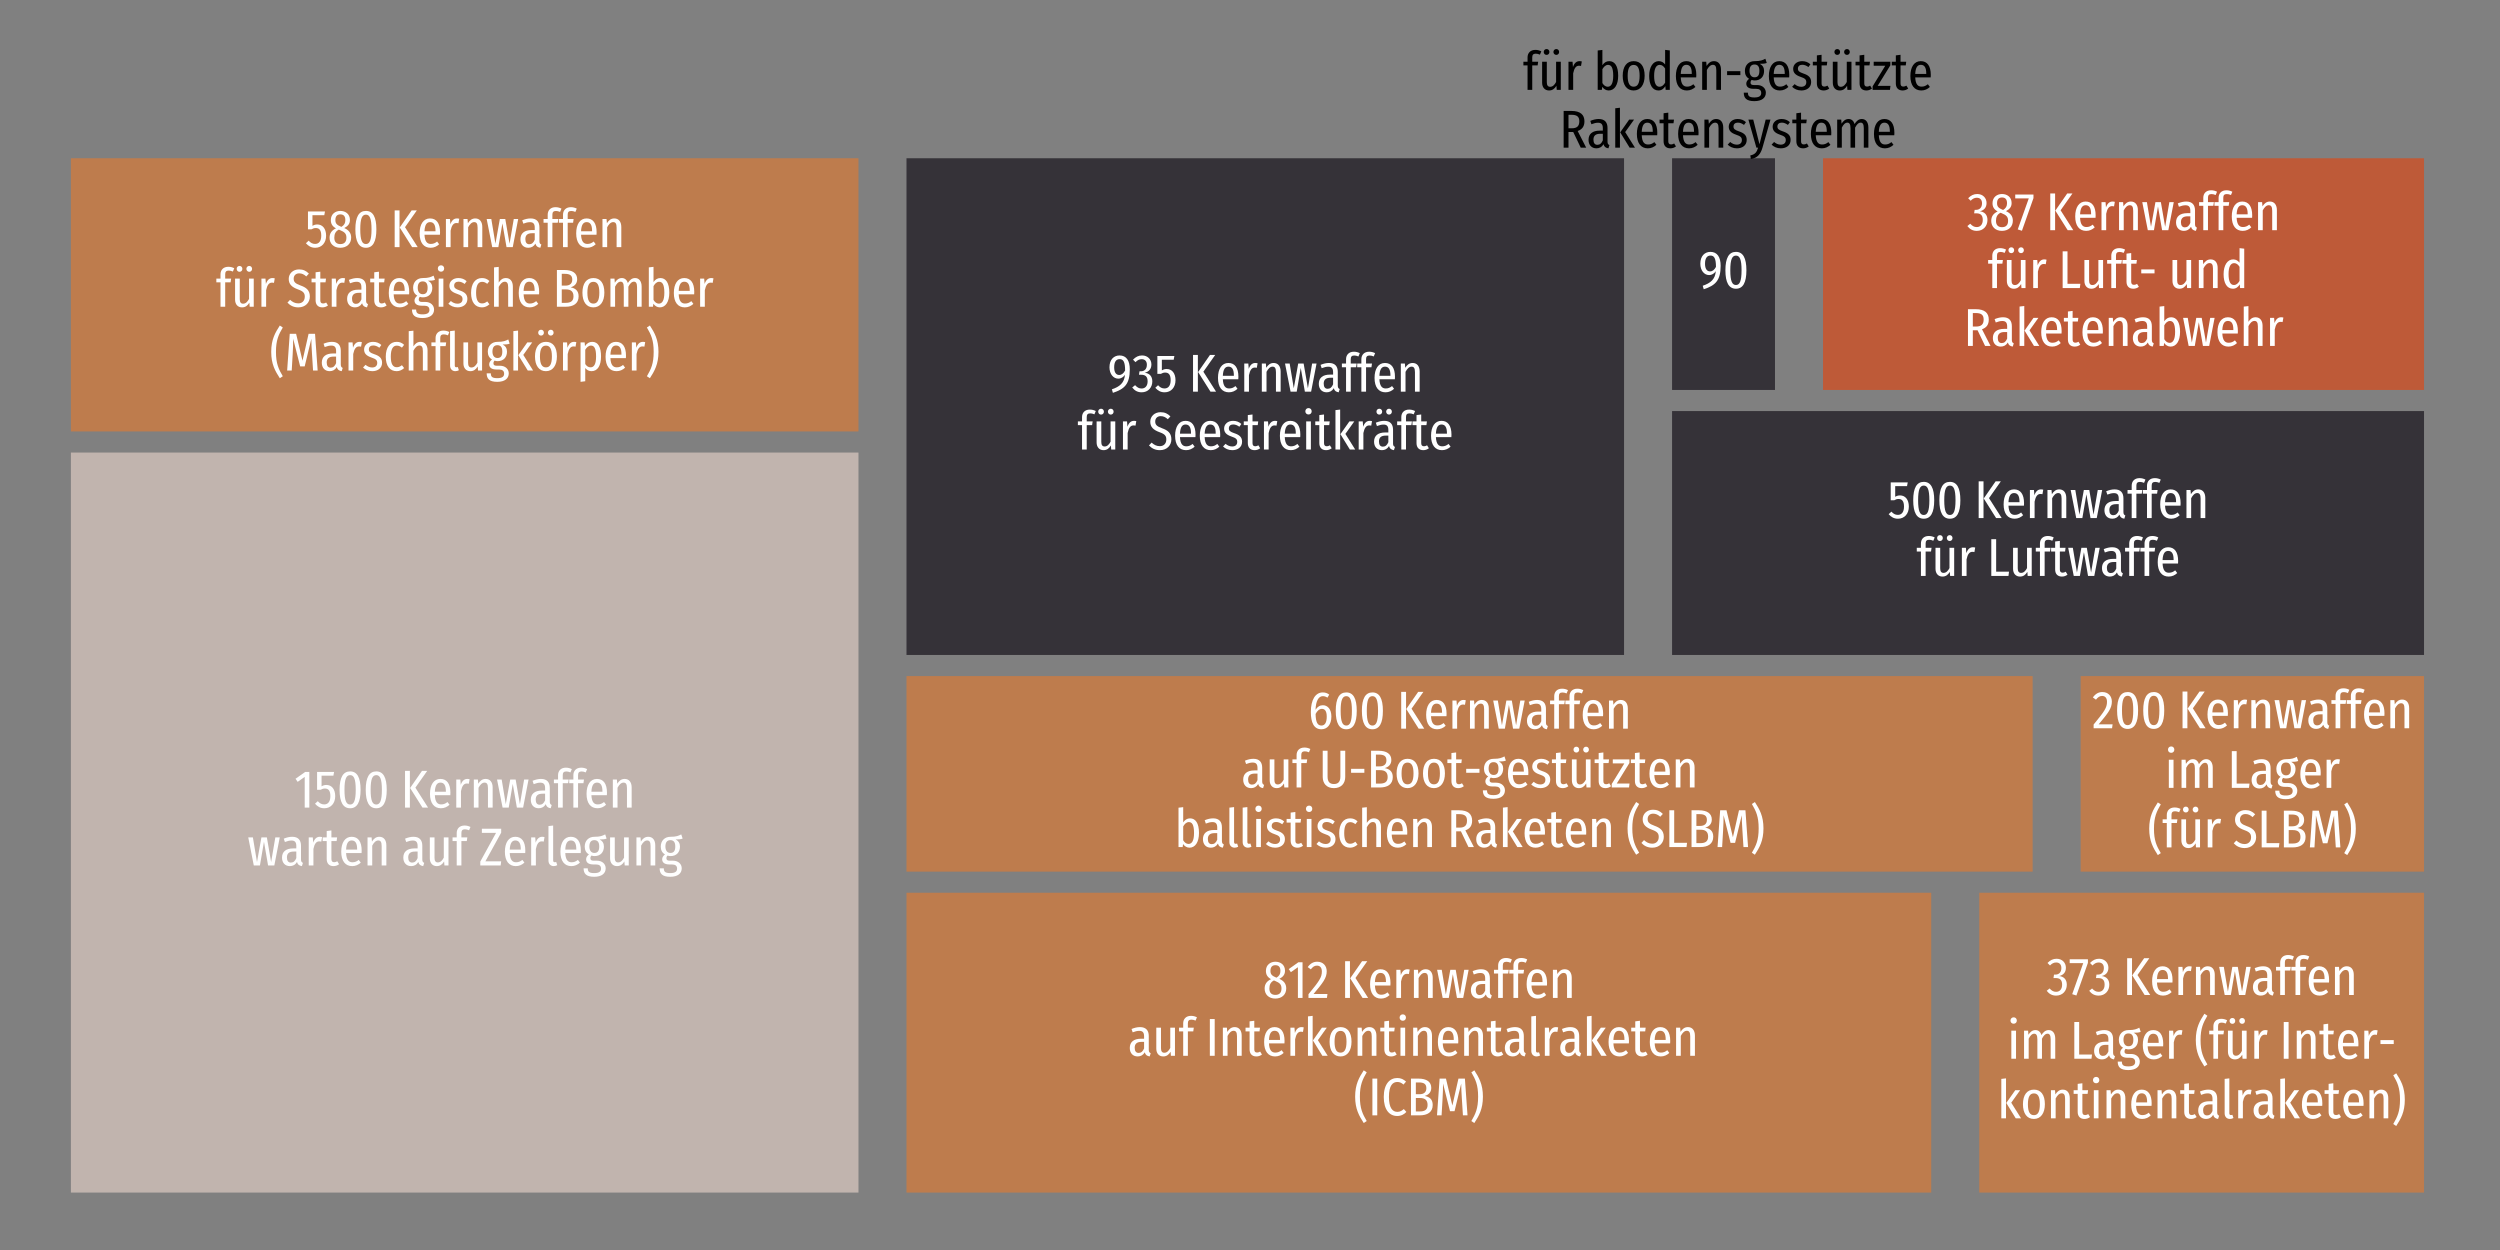 <?xml version="1.0" encoding="utf-8" standalone="no"?>
<!DOCTYPE svg PUBLIC "-//W3C//DTD SVG 1.1//EN"
  "http://www.w3.org/Graphics/SVG/1.1/DTD/svg11.dtd">
<svg height="288pt" version="1.1" viewBox="0 0 576 288" width="576pt" xmlns="http://www.w3.org/2000/svg" xmlns:xlink="http://www.w3.org/1999/xlink">
 <rect x="0" y="0" width="576" height="288" fill="#808080" stroke="none"/>
 <defs>
  <style type="text/css">*{stroke-linecap:butt;stroke-linejoin:round;}</style>
 </defs>
 <g id="figure_1">
  <g id="patch_1">
   <path d="M 0 288 
L 576 288 
L 576 0 
L 0 0 
z
" style="fill:none;"/>
  </g>
  <g id="axes_1">
   <g id="patch_2">
    <path clip-path="url(#p54de5e7a5a)" d="M 16.332 274.768 
L 197.791 274.768 
L 197.791 104.268 
L 16.332 104.268 
z
" style="fill:#c1b4ae;"/>
   </g>
   <g id="patch_3">
    <path clip-path="url(#p54de5e7a5a)" d="M 16.332 99.405 
L 197.791 99.405 
L 197.791 36.461 
L 16.332 36.461 
z
" style="fill:#be7c4d;"/>
   </g>
   <g id="patch_4">
    <path clip-path="url(#p54de5e7a5a)" d="M 208.856 274.768 
L 444.957 274.768 
L 444.957 205.688 
L 208.856 205.688 
z
" style="fill:#be7c4d;"/>
   </g>
   <g id="patch_5">
    <path clip-path="url(#p54de5e7a5a)" d="M 456.021 274.768 
L 558.495 274.768 
L 558.495 205.688 
L 456.021 205.688 
z
" style="fill:#be7c4d;"/>
   </g>
   <g id="patch_6">
    <path clip-path="url(#p54de5e7a5a)" d="M 208.856 200.825 
L 468.319 200.825 
L 468.319 155.769 
L 208.856 155.769 
z
" style="fill:#be7c4d;"/>
   </g>
   <g id="patch_7">
    <path clip-path="url(#p54de5e7a5a)" d="M 479.383 200.825 
L 558.495 200.825 
L 558.495 155.769 
L 479.383 155.769 
z
" style="fill:#be7c4d;"/>
   </g>
   <g id="patch_8">
    <path clip-path="url(#p54de5e7a5a)" d="M 208.856 150.905 
L 374.181 150.905 
L 374.181 36.461 
L 208.856 36.461 
z
" style="fill:#353238;"/>
   </g>
   <g id="patch_9">
    <path clip-path="url(#p54de5e7a5a)" d="M 385.246 150.905 
L 558.495 150.905 
L 558.495 94.71 
L 385.246 94.71 
z
" style="fill:#353238;"/>
   </g>
   <g id="patch_10">
    <path clip-path="url(#p54de5e7a5a)" d="M 385.246 89.847 
L 408.957 89.847 
L 408.957 36.461 
L 385.246 36.461 
z
" style="fill:#353238;"/>
   </g>
   <g id="patch_11">
    <path clip-path="url(#p54de5e7a5a)" d="M 420.022 89.847 
L 558.495 89.847 
L 558.495 36.461 
L 420.022 36.461 
z
" style="fill:#be5a38;"/>
   </g>
   <g id="text_1">
    <!-- 1500 Kernwaffen -->
    <g style="fill:#ffffff;" transform="translate(67.819 186.075)scale(0.12 -0.12)">
     <defs>
      <path d="M 1798 4282 
L 1299 4282 
L 141 3462 
L 397 3091 
L 1242 3686 
L 1242 0 
L 1798 0 
L 1798 4282 
z
" id="FiraSansCondensed-Regular-31" transform="scale(0.016)"/>
      <path d="M 2432 4282 
L 390 4282 
L 390 2138 
L 813 2138 
C 986 2240 1139 2291 1331 2291 
C 1709 2291 1984 2080 1984 1382 
C 1984 723 1702 384 1248 384 
C 928 384 704 518 474 774 
L 141 467 
C 448 128 768 -77 1261 -77 
C 2042 -77 2566 518 2566 1370 
C 2566 2227 2131 2720 1510 2720 
C 1293 2720 1120 2669 928 2554 
L 928 3834 
L 2349 3834 
L 2432 4282 
z
" id="FiraSansCondensed-Regular-35" transform="scale(0.016)"/>
      <path d="M 1613 4346 
C 774 4346 346 3635 346 2138 
C 346 640 774 -77 1613 -77 
C 2445 -77 2867 640 2867 2138 
C 2867 3629 2445 4346 1613 4346 
z
M 1613 3898 
C 2054 3898 2285 3475 2285 2138 
C 2285 813 2054 371 1613 371 
C 1158 371 934 813 934 2138 
C 934 3456 1158 3898 1613 3898 
z
" id="FiraSansCondensed-Regular-30" transform="scale(0.016)"/>
      <path id="FiraSansCondensed-Regular-20" transform="scale(0.016)"/>
      <path d="M 1107 4410 
L 525 4410 
L 525 0 
L 1107 0 
L 1107 4410 
z
M 3187 4410 
L 2560 4410 
L 1133 2355 
L 2618 0 
L 3290 0 
L 1766 2394 
L 3187 4410 
z
" id="FiraSansCondensed-Regular-4b" transform="scale(0.016)"/>
      <path d="M 2758 1786 
C 2758 2867 2330 3443 1555 3443 
C 768 3443 307 2752 307 1651 
C 307 531 800 -77 1619 -77 
C 2035 -77 2368 83 2650 346 
L 2406 672 
C 2157 474 1946 384 1645 384 
C 1222 384 928 653 890 1491 
L 2746 1491 
C 2752 1568 2758 1670 2758 1786 
z
M 2214 1907 
L 890 1907 
C 928 2714 1178 3002 1562 3002 
C 1997 3002 2214 2675 2214 1952 
L 2214 1907 
z
" id="FiraSansCondensed-Regular-65" transform="scale(0.016)"/>
      <path d="M 1824 3443 
C 1466 3443 1197 3213 1037 2733 
L 986 3373 
L 499 3373 
L 499 0 
L 1062 0 
L 1062 1978 
C 1184 2592 1402 2893 1760 2893 
C 1856 2893 1920 2880 2003 2861 
L 2099 3405 
C 2016 3430 1926 3443 1824 3443 
z
" id="FiraSansCondensed-Regular-72" transform="scale(0.016)"/>
      <path d="M 1920 3443 
C 1510 3443 1242 3213 1030 2867 
L 986 3373 
L 499 3373 
L 499 0 
L 1062 0 
L 1062 2381 
C 1261 2758 1498 3002 1786 3002 
C 2048 3002 2195 2848 2195 2336 
L 2195 0 
L 2758 0 
L 2758 2413 
C 2758 3059 2438 3443 1920 3443 
z
" id="FiraSansCondensed-Regular-6e" transform="scale(0.016)"/>
      <path d="M 3910 3373 
L 3379 3373 
L 2874 410 
L 2362 3373 
L 1709 3373 
L 1178 410 
L 685 3373 
L 128 3373 
L 794 0 
L 1530 0 
L 2016 2848 
L 2509 0 
L 3258 0 
L 3910 3373 
z
" id="FiraSansCondensed-Regular-77" transform="scale(0.016)"/>
      <path d="M 2515 730 
L 2515 2368 
C 2515 3034 2189 3443 1459 3443 
C 1139 3443 806 3366 448 3219 
L 582 2816 
C 883 2931 1126 2995 1376 2995 
C 1766 2995 1952 2810 1952 2342 
L 1952 2048 
L 1581 2048 
C 710 2048 237 1658 237 941 
C 237 333 595 -77 1184 -77 
C 1530 -77 1830 70 2035 416 
C 2118 96 2310 -26 2624 -77 
L 2746 314 
C 2598 378 2515 467 2515 730 
z
M 1299 346 
C 998 346 826 550 826 966 
C 826 1440 1088 1670 1645 1670 
L 1952 1670 
L 1952 883 
C 1805 525 1594 346 1299 346 
z
" id="FiraSansCondensed-Regular-61" transform="scale(0.016)"/>
      <path d="M 1549 4339 
C 1696 4339 1862 4307 2048 4224 
L 2214 4621 
C 1990 4730 1779 4794 1504 4794 
C 896 4794 563 4410 563 3891 
L 563 3373 
L 64 3373 
L 64 2931 
L 563 2931 
L 563 0 
L 1126 0 
L 1126 2931 
L 1773 2931 
L 1837 3373 
L 1126 3373 
L 1126 3898 
C 1126 4198 1248 4339 1549 4339 
z
" id="FiraSansCondensed-Regular-66" transform="scale(0.016)"/>
     </defs>
     <use xlink:href="#FiraSansCondensed-Regular-31"/>
     <use x="37.4" xlink:href="#FiraSansCondensed-Regular-35"/>
     <use x="81.3" xlink:href="#FiraSansCondensed-Regular-30"/>
     <use x="131.5" xlink:href="#FiraSansCondensed-Regular-30"/>
     <use x="181.7" xlink:href="#FiraSansCondensed-Regular-20"/>
     <use x="204.1" xlink:href="#FiraSansCondensed-Regular-4b"/>
     <use x="255.5" xlink:href="#FiraSansCondensed-Regular-65"/>
     <use x="302.9" xlink:href="#FiraSansCondensed-Regular-72"/>
     <use x="336.6" xlink:href="#FiraSansCondensed-Regular-6e"/>
     <use x="387.1" xlink:href="#FiraSansCondensed-Regular-77"/>
     <use x="450.2" xlink:href="#FiraSansCondensed-Regular-61"/>
     <use x="497.3" xlink:href="#FiraSansCondensed-Regular-66"/>
     <use x="526.7" xlink:href="#FiraSansCondensed-Regular-66"/>
     <use x="556.1" xlink:href="#FiraSansCondensed-Regular-65"/>
     <use x="603.5" xlink:href="#FiraSansCondensed-Regular-6e"/>
    </g>
    <!-- warten auf Zerlegung -->
    <g style="fill:#ffffff;" transform="translate(56.949 199.406)scale(0.12 -0.12)">
     <defs>
      <path d="M 1818 506 
C 1677 429 1581 390 1453 390 
C 1203 390 1114 531 1114 781 
L 1114 2931 
L 1741 2931 
L 1798 3373 
L 1114 3373 
L 1114 4205 
L 550 4134 
L 550 3373 
L 64 3373 
L 64 2931 
L 550 2931 
L 550 774 
C 550 250 838 -77 1363 -77 
C 1613 -77 1837 0 2035 154 
L 1818 506 
z
" id="FiraSansCondensed-Regular-74" transform="scale(0.016)"/>
      <path d="M 2714 3373 
L 2150 3373 
L 2150 941 
C 1978 614 1754 365 1440 365 
C 1165 365 1037 544 1037 915 
L 1037 3373 
L 474 3373 
L 474 858 
C 474 294 794 -77 1306 -77 
C 1702 -77 1971 122 2189 486 
L 2227 0 
L 2714 0 
L 2714 3373 
z
" id="FiraSansCondensed-Regular-75" transform="scale(0.016)"/>
      <path d="M 2662 4410 
L 346 4410 
L 346 3917 
L 2048 3917 
L 154 467 
L 154 0 
L 2598 0 
L 2662 499 
L 768 499 
L 2662 3936 
L 2662 4410 
z
" id="FiraSansCondensed-Regular-5a" transform="scale(0.016)"/>
      <path d="M 1107 -77 
C 1267 -77 1414 -26 1523 38 
L 1395 422 
C 1350 410 1286 390 1216 390 
C 1082 390 1030 480 1030 614 
L 1030 4794 
L 467 4730 
L 467 602 
C 467 179 723 -77 1107 -77 
z
" id="FiraSansCondensed-Regular-6c" transform="scale(0.016)"/>
      <path d="M 2720 3731 
C 2400 3565 2118 3437 1421 3443 
C 742 3443 262 2976 262 2272 
C 262 1837 422 1530 768 1325 
C 563 1171 429 966 429 749 
C 429 397 666 122 1306 122 
L 1613 122 
C 2010 122 2221 -45 2221 -378 
C 2221 -710 2010 -915 1402 -915 
C 774 -915 627 -736 627 -339 
L 128 -339 
C 128 -973 429 -1357 1395 -1357 
C 2317 -1357 2778 -947 2778 -339 
C 2778 160 2381 576 1722 576 
L 1312 576 
C 1018 576 941 698 941 870 
C 941 998 992 1120 1082 1190 
C 1197 1146 1312 1126 1440 1126 
C 2144 1126 2566 1587 2566 2266 
C 2566 2662 2394 2944 2048 3123 
C 2387 3123 2662 3136 2886 3226 
L 2720 3731 
z
M 1414 3040 
C 1818 3040 2003 2778 2003 2278 
C 2003 1722 1798 1504 1414 1504 
C 1030 1504 819 1818 819 2272 
C 819 2784 1024 3040 1414 3040 
z
" id="FiraSansCondensed-Regular-67" transform="scale(0.016)"/>
     </defs>
     <use xlink:href="#FiraSansCondensed-Regular-77"/>
     <use x="63.1" xlink:href="#FiraSansCondensed-Regular-61"/>
     <use x="110.2" xlink:href="#FiraSansCondensed-Regular-72"/>
     <use x="143.9" xlink:href="#FiraSansCondensed-Regular-74"/>
     <use x="175.7" xlink:href="#FiraSansCondensed-Regular-65"/>
     <use x="223.1" xlink:href="#FiraSansCondensed-Regular-6e"/>
     <use x="273.6" xlink:href="#FiraSansCondensed-Regular-20"/>
     <use x="296" xlink:href="#FiraSansCondensed-Regular-61"/>
     <use x="343.1" xlink:href="#FiraSansCondensed-Regular-75"/>
     <use x="393.3" xlink:href="#FiraSansCondensed-Regular-66"/>
     <use x="422.7" xlink:href="#FiraSansCondensed-Regular-20"/>
     <use x="445.1" xlink:href="#FiraSansCondensed-Regular-5a"/>
     <use x="489.9" xlink:href="#FiraSansCondensed-Regular-65"/>
     <use x="537.3" xlink:href="#FiraSansCondensed-Regular-72"/>
     <use x="571" xlink:href="#FiraSansCondensed-Regular-6c"/>
     <use x="596.5" xlink:href="#FiraSansCondensed-Regular-65"/>
     <use x="643.9" xlink:href="#FiraSansCondensed-Regular-67"/>
     <use x="689.2" xlink:href="#FiraSansCondensed-Regular-75"/>
     <use x="739.4" xlink:href="#FiraSansCondensed-Regular-6e"/>
     <use x="789.9" xlink:href="#FiraSansCondensed-Regular-67"/>
    </g>
   </g>
   <g id="text_2">
    <!-- 580 Kernwaffen -->
    <g style="fill:#ffffff;" transform="translate(70.208 56.939)scale(0.12 -0.12)">
     <defs>
      <path d="M 2003 2291 
C 2470 2534 2682 2829 2682 3264 
C 2682 4000 2118 4346 1530 4346 
C 934 4346 390 3974 390 3245 
C 390 2810 563 2496 1005 2253 
C 512 2022 237 1677 237 1126 
C 237 416 736 -77 1517 -77 
C 2304 -77 2829 410 2829 1139 
C 2829 1677 2560 2042 2003 2291 
z
M 1530 3930 
C 1920 3930 2131 3712 2131 3245 
C 2131 2874 2003 2650 1664 2432 
L 1568 2470 
C 1165 2643 934 2803 934 3238 
C 934 3738 1171 3930 1530 3930 
z
M 1530 365 
C 1088 365 806 595 806 1126 
C 806 1594 966 1901 1350 2099 
L 1491 2042 
C 2061 1811 2259 1600 2259 1133 
C 2259 614 1990 365 1530 365 
z
" id="FiraSansCondensed-Regular-38" transform="scale(0.016)"/>
     </defs>
     <use xlink:href="#FiraSansCondensed-Regular-35"/>
     <use x="43.9" xlink:href="#FiraSansCondensed-Regular-38"/>
     <use x="91.7" xlink:href="#FiraSansCondensed-Regular-30"/>
     <use x="141.9" xlink:href="#FiraSansCondensed-Regular-20"/>
     <use x="164.3" xlink:href="#FiraSansCondensed-Regular-4b"/>
     <use x="215.7" xlink:href="#FiraSansCondensed-Regular-65"/>
     <use x="263.1" xlink:href="#FiraSansCondensed-Regular-72"/>
     <use x="296.8" xlink:href="#FiraSansCondensed-Regular-6e"/>
     <use x="347.3" xlink:href="#FiraSansCondensed-Regular-77"/>
     <use x="410.4" xlink:href="#FiraSansCondensed-Regular-61"/>
     <use x="457.5" xlink:href="#FiraSansCondensed-Regular-66"/>
     <use x="486.9" xlink:href="#FiraSansCondensed-Regular-66"/>
     <use x="516.3" xlink:href="#FiraSansCondensed-Regular-65"/>
     <use x="563.7" xlink:href="#FiraSansCondensed-Regular-6e"/>
    </g>
    <!-- für Strategische Bomber -->
    <g style="fill:#ffffff;" transform="translate(49.723 70.672)scale(0.12 -0.12)">
     <defs>
      <path d="M 1011 4896 
C 806 4896 666 4742 666 4544 
C 666 4346 806 4192 1011 4192 
C 1210 4192 1350 4346 1350 4544 
C 1350 4742 1210 4896 1011 4896 
z
M 2176 4896 
C 1984 4896 1830 4742 1830 4544 
C 1830 4346 1984 4192 2176 4192 
C 2374 4192 2515 4346 2515 4544 
C 2515 4742 2374 4896 2176 4896 
z
M 2714 3373 
L 2150 3373 
L 2150 941 
C 1978 614 1754 365 1440 365 
C 1165 365 1037 544 1037 915 
L 1037 3373 
L 474 3373 
L 474 858 
C 474 294 794 -77 1306 -77 
C 1702 -77 1971 122 2189 486 
L 2227 0 
L 2714 0 
L 2714 3373 
z
" id="FiraSansCondensed-Regular-fc" transform="scale(0.016)"/>
      <path d="M 1510 4480 
C 781 4480 269 3981 269 3341 
C 269 2714 627 2349 1395 2074 
C 2029 1850 2195 1626 2195 1210 
C 2195 704 1875 403 1414 403 
C 1005 403 710 576 429 832 
L 115 493 
C 442 141 858 -77 1421 -77 
C 2278 -77 2803 512 2803 1222 
C 2803 2010 2330 2323 1683 2554 
C 1018 2790 864 3002 864 3366 
C 864 3757 1133 4006 1517 4006 
C 1837 4006 2099 3891 2374 3635 
L 2688 3974 
C 2368 4301 2016 4480 1510 4480 
z
" id="FiraSansCondensed-Regular-53" transform="scale(0.016)"/>
      <path d="M 781 4973 
C 550 4973 397 4806 397 4582 
C 397 4371 550 4205 781 4205 
C 1011 4205 1158 4371 1158 4582 
C 1158 4806 1011 4973 781 4973 
z
M 1062 3373 
L 499 3373 
L 499 0 
L 1062 0 
L 1062 3373 
z
" id="FiraSansCondensed-Regular-69" transform="scale(0.016)"/>
      <path d="M 1338 3443 
C 704 3443 262 3046 262 2522 
C 262 2074 506 1779 1139 1562 
C 1690 1376 1837 1242 1837 902 
C 1837 563 1600 365 1235 365 
C 928 365 659 493 435 685 
L 134 365 
C 397 109 762 -77 1248 -77 
C 1869 -77 2419 256 2419 934 
C 2419 1498 2086 1760 1472 1965 
C 986 2131 832 2259 832 2541 
C 832 2829 1030 3008 1350 3008 
C 1619 3008 1843 2912 2093 2733 
L 2330 3066 
C 2061 3309 1747 3443 1338 3443 
z
" id="FiraSansCondensed-Regular-73" transform="scale(0.016)"/>
      <path d="M 1613 3443 
C 813 3443 307 2784 307 1658 
C 307 531 806 -77 1619 -77 
C 1958 -77 2253 64 2509 294 
L 2246 640 
C 2042 486 1869 397 1626 397 
C 1190 397 909 730 909 1670 
C 909 2605 1184 2989 1632 2989 
C 1869 2989 2048 2899 2246 2746 
L 2509 3085 
C 2234 3341 1958 3443 1613 3443 
z
" id="FiraSansCondensed-Regular-63" transform="scale(0.016)"/>
      <path d="M 1920 3443 
C 1530 3443 1274 3232 1062 2899 
L 1062 4781 
L 499 4723 
L 499 0 
L 1062 0 
L 1062 2381 
C 1261 2758 1498 3002 1786 3002 
C 2042 3002 2195 2848 2195 2336 
L 2195 0 
L 2758 0 
L 2758 2413 
C 2758 3059 2438 3443 1920 3443 
z
" id="FiraSansCondensed-Regular-68" transform="scale(0.016)"/>
      <path d="M 2163 2330 
C 2630 2451 2957 2771 2957 3296 
C 2957 4026 2400 4410 1408 4410 
L 525 4410 
L 525 0 
L 1562 0 
C 2502 0 3130 378 3130 1248 
C 3130 1971 2694 2227 2163 2330 
z
M 1466 3949 
C 2061 3949 2368 3776 2368 3251 
C 2368 2790 2080 2534 1549 2534 
L 1107 2534 
L 1107 3949 
L 1466 3949 
z
M 1562 467 
L 1107 467 
L 1107 2080 
L 1600 2080 
C 2182 2080 2515 1850 2515 1248 
C 2515 640 2138 467 1562 467 
z
" id="FiraSansCondensed-Regular-42" transform="scale(0.016)"/>
      <path d="M 1626 3443 
C 794 3443 307 2803 307 1683 
C 307 589 787 -77 1619 -77 
C 2445 -77 2938 614 2938 1690 
C 2938 2835 2451 3443 1626 3443 
z
M 1626 2989 
C 2086 2989 2336 2624 2336 1690 
C 2336 749 2086 378 1619 378 
C 1158 378 902 749 902 1683 
C 902 2624 1158 2989 1626 2989 
z
" id="FiraSansCondensed-Regular-6f" transform="scale(0.016)"/>
      <path d="M 3462 3443 
C 3066 3443 2797 3187 2586 2842 
C 2477 3219 2221 3443 1869 3443 
C 1491 3443 1222 3206 1024 2880 
L 986 3373 
L 499 3373 
L 499 0 
L 1056 0 
L 1056 2406 
C 1235 2765 1453 3008 1728 3008 
C 1939 3008 2099 2854 2099 2342 
L 2099 0 
L 2650 0 
L 2650 2406 
C 2835 2765 3046 3008 3322 3008 
C 3539 3008 3693 2854 3693 2342 
L 3693 0 
L 4243 0 
L 4243 2413 
C 4243 3053 3936 3443 3462 3443 
z
" id="FiraSansCondensed-Regular-6d" transform="scale(0.016)"/>
      <path d="M 1882 3443 
C 1530 3443 1261 3258 1062 2957 
L 1062 4787 
L 499 4723 
L 499 0 
L 998 0 
L 1043 358 
C 1235 90 1504 -77 1818 -77 
C 2509 -77 2957 589 2957 1690 
C 2957 2867 2541 3443 1882 3443 
z
M 1696 371 
C 1434 371 1210 563 1062 813 
L 1062 2470 
C 1216 2746 1434 2995 1741 2995 
C 2106 2995 2362 2707 2362 1690 
C 2362 717 2086 371 1696 371 
z
" id="FiraSansCondensed-Regular-62" transform="scale(0.016)"/>
     </defs>
     <use xlink:href="#FiraSansCondensed-Regular-66"/>
     <use x="29.4" xlink:href="#FiraSansCondensed-Regular-fc"/>
     <use x="79.6" xlink:href="#FiraSansCondensed-Regular-72"/>
     <use x="113.3" xlink:href="#FiraSansCondensed-Regular-20"/>
     <use x="135.7" xlink:href="#FiraSansCondensed-Regular-53"/>
     <use x="182.8" xlink:href="#FiraSansCondensed-Regular-74"/>
     <use x="214.6" xlink:href="#FiraSansCondensed-Regular-72"/>
     <use x="248.3" xlink:href="#FiraSansCondensed-Regular-61"/>
     <use x="295.4" xlink:href="#FiraSansCondensed-Regular-74"/>
     <use x="327.2" xlink:href="#FiraSansCondensed-Regular-65"/>
     <use x="374.6" xlink:href="#FiraSansCondensed-Regular-67"/>
     <use x="419.9" xlink:href="#FiraSansCondensed-Regular-69"/>
     <use x="444.3" xlink:href="#FiraSansCondensed-Regular-73"/>
     <use x="485.2" xlink:href="#FiraSansCondensed-Regular-63"/>
     <use x="526.2" xlink:href="#FiraSansCondensed-Regular-68"/>
     <use x="576.7" xlink:href="#FiraSansCondensed-Regular-65"/>
     <use x="624.1" xlink:href="#FiraSansCondensed-Regular-20"/>
     <use x="646.5" xlink:href="#FiraSansCondensed-Regular-42"/>
     <use x="699" xlink:href="#FiraSansCondensed-Regular-6f"/>
     <use x="749.7" xlink:href="#FiraSansCondensed-Regular-6d"/>
     <use x="823.4" xlink:href="#FiraSansCondensed-Regular-62"/>
     <use x="874.5" xlink:href="#FiraSansCondensed-Regular-65"/>
     <use x="921.9" xlink:href="#FiraSansCondensed-Regular-72"/>
    </g>
    <!-- (Marschflugkörper) -->
    <g style="fill:#ffffff;" transform="translate(62.109 85.371)scale(0.12 -0.12)">
     <defs>
      <path d="M 1229 5402 
C 685 4550 198 3744 198 2240 
C 198 736 685 -70 1229 -922 
L 1587 -685 
C 1088 173 768 819 768 2240 
C 768 3667 1088 4307 1587 5165 
L 1229 5402 
z
" id="FiraSansCondensed-Regular-28" transform="scale(0.016)"/>
      <path d="M 3712 4410 
L 2938 4410 
L 2208 1178 
L 1440 4410 
L 678 4410 
L 365 0 
L 915 0 
L 1030 1965 
C 1069 2611 1094 3309 1088 3821 
L 1926 499 
L 2470 499 
L 3270 3814 
C 3264 3443 3302 2694 3347 2003 
L 3475 0 
L 4026 0 
L 3712 4410 
z
" id="FiraSansCondensed-Regular-4d" transform="scale(0.016)"/>
      <path d="M 1062 4794 
L 499 4730 
L 499 0 
L 1062 0 
L 1062 4794 
z
M 2758 3373 
L 2170 3373 
L 1094 1843 
L 2227 0 
L 2867 0 
L 1690 1875 
L 2758 3373 
z
" id="FiraSansCondensed-Regular-6b" transform="scale(0.016)"/>
      <path d="M 1037 4896 
C 832 4896 691 4742 691 4544 
C 691 4346 832 4192 1037 4192 
C 1235 4192 1376 4346 1376 4544 
C 1376 4742 1235 4896 1037 4896 
z
M 2202 4896 
C 2010 4896 1856 4742 1856 4544 
C 1856 4346 2010 4192 2202 4192 
C 2400 4192 2541 4346 2541 4544 
C 2541 4742 2400 4896 2202 4896 
z
M 1626 3443 
C 794 3443 307 2803 307 1683 
C 307 589 787 -77 1619 -77 
C 2445 -77 2938 614 2938 1690 
C 2938 2835 2451 3443 1626 3443 
z
M 1626 2989 
C 2086 2989 2336 2624 2336 1690 
C 2336 749 2086 378 1619 378 
C 1158 378 902 749 902 1683 
C 902 2624 1158 2989 1626 2989 
z
" id="FiraSansCondensed-Regular-f6" transform="scale(0.016)"/>
      <path d="M 1901 3443 
C 1530 3443 1242 3258 1030 2925 
L 992 3373 
L 499 3373 
L 499 -1357 
L 1062 -1286 
L 1062 301 
C 1254 58 1504 -77 1818 -77 
C 2560 -77 2957 614 2957 1690 
C 2957 2803 2611 3443 1901 3443 
z
M 1696 384 
C 1427 384 1216 538 1062 781 
L 1062 2490 
C 1216 2752 1446 2995 1747 2995 
C 2157 2995 2362 2624 2362 1690 
C 2362 755 2112 384 1696 384 
z
" id="FiraSansCondensed-Regular-70" transform="scale(0.016)"/>
      <path d="M 557 5402 
L 198 5165 
C 698 4307 1011 3667 1011 2240 
C 1011 819 698 173 198 -685 
L 557 -922 
C 1101 -70 1587 736 1587 2240 
C 1587 3744 1101 4550 557 5402 
z
" id="FiraSansCondensed-Regular-29" transform="scale(0.016)"/>
     </defs>
     <use xlink:href="#FiraSansCondensed-Regular-28"/>
     <use x="27.9" xlink:href="#FiraSansCondensed-Regular-4d"/>
     <use x="96.5" xlink:href="#FiraSansCondensed-Regular-61"/>
     <use x="143.6" xlink:href="#FiraSansCondensed-Regular-72"/>
     <use x="177.3" xlink:href="#FiraSansCondensed-Regular-73"/>
     <use x="218.2" xlink:href="#FiraSansCondensed-Regular-63"/>
     <use x="259.2" xlink:href="#FiraSansCondensed-Regular-68"/>
     <use x="309.7" xlink:href="#FiraSansCondensed-Regular-66"/>
     <use x="339.1" xlink:href="#FiraSansCondensed-Regular-6c"/>
     <use x="364.6" xlink:href="#FiraSansCondensed-Regular-75"/>
     <use x="414.8" xlink:href="#FiraSansCondensed-Regular-67"/>
     <use x="460.1" xlink:href="#FiraSansCondensed-Regular-6b"/>
     <use x="504.7" xlink:href="#FiraSansCondensed-Regular-f6"/>
     <use x="555.4" xlink:href="#FiraSansCondensed-Regular-72"/>
     <use x="589.1" xlink:href="#FiraSansCondensed-Regular-70"/>
     <use x="640.2" xlink:href="#FiraSansCondensed-Regular-65"/>
     <use x="687.6" xlink:href="#FiraSansCondensed-Regular-72"/>
     <use x="721.3" xlink:href="#FiraSansCondensed-Regular-29"/>
    </g>
   </g>
   <g id="text_3">
    <!-- 812 Kernwaffen -->
    <g style="fill:#ffffff;" transform="translate(290.917 229.925)scale(0.12 -0.12)">
     <defs>
      <path d="M 1222 4346 
C 755 4346 384 4128 83 3699 
L 454 3430 
C 691 3731 890 3878 1190 3878 
C 1549 3878 1779 3642 1779 3174 
C 1779 2464 1472 2029 173 448 
L 173 0 
L 2387 0 
L 2451 474 
L 781 474 
C 1939 1850 2362 2400 2362 3200 
C 2362 3853 1933 4346 1222 4346 
z
" id="FiraSansCondensed-Regular-32" transform="scale(0.016)"/>
     </defs>
     <use xlink:href="#FiraSansCondensed-Regular-38"/>
     <use x="47.8" xlink:href="#FiraSansCondensed-Regular-31"/>
     <use x="85.2" xlink:href="#FiraSansCondensed-Regular-32"/>
     <use x="127.5" xlink:href="#FiraSansCondensed-Regular-20"/>
     <use x="149.9" xlink:href="#FiraSansCondensed-Regular-4b"/>
     <use x="201.3" xlink:href="#FiraSansCondensed-Regular-65"/>
     <use x="248.7" xlink:href="#FiraSansCondensed-Regular-72"/>
     <use x="282.4" xlink:href="#FiraSansCondensed-Regular-6e"/>
     <use x="332.9" xlink:href="#FiraSansCondensed-Regular-77"/>
     <use x="396" xlink:href="#FiraSansCondensed-Regular-61"/>
     <use x="443.1" xlink:href="#FiraSansCondensed-Regular-66"/>
     <use x="472.5" xlink:href="#FiraSansCondensed-Regular-66"/>
     <use x="501.9" xlink:href="#FiraSansCondensed-Regular-65"/>
     <use x="549.3" xlink:href="#FiraSansCondensed-Regular-6e"/>
    </g>
    <!-- auf Interkontinentalraketen  -->
    <g style="fill:#ffffff;" transform="translate(259.849 243.256)scale(0.12 -0.12)">
     <defs>
      <path d="M 1107 4410 
L 525 4410 
L 525 0 
L 1107 0 
L 1107 4410 
z
" id="FiraSansCondensed-Regular-49" transform="scale(0.016)"/>
     </defs>
     <use xlink:href="#FiraSansCondensed-Regular-61"/>
     <use x="47.1" xlink:href="#FiraSansCondensed-Regular-75"/>
     <use x="97.3" xlink:href="#FiraSansCondensed-Regular-66"/>
     <use x="126.7" xlink:href="#FiraSansCondensed-Regular-20"/>
     <use x="149.1" xlink:href="#FiraSansCondensed-Regular-49"/>
     <use x="174.5" xlink:href="#FiraSansCondensed-Regular-6e"/>
     <use x="225" xlink:href="#FiraSansCondensed-Regular-74"/>
     <use x="256.8" xlink:href="#FiraSansCondensed-Regular-65"/>
     <use x="304.2" xlink:href="#FiraSansCondensed-Regular-72"/>
     <use x="337.9" xlink:href="#FiraSansCondensed-Regular-6b"/>
     <use x="382.5" xlink:href="#FiraSansCondensed-Regular-6f"/>
     <use x="433.2" xlink:href="#FiraSansCondensed-Regular-6e"/>
     <use x="483.7" xlink:href="#FiraSansCondensed-Regular-74"/>
     <use x="515.5" xlink:href="#FiraSansCondensed-Regular-69"/>
     <use x="539.9" xlink:href="#FiraSansCondensed-Regular-6e"/>
     <use x="590.4" xlink:href="#FiraSansCondensed-Regular-65"/>
     <use x="637.8" xlink:href="#FiraSansCondensed-Regular-6e"/>
     <use x="688.3" xlink:href="#FiraSansCondensed-Regular-74"/>
     <use x="720.1" xlink:href="#FiraSansCondensed-Regular-61"/>
     <use x="767.2" xlink:href="#FiraSansCondensed-Regular-6c"/>
     <use x="792.7" xlink:href="#FiraSansCondensed-Regular-72"/>
     <use x="826.4" xlink:href="#FiraSansCondensed-Regular-61"/>
     <use x="873.5" xlink:href="#FiraSansCondensed-Regular-6b"/>
     <use x="918.1" xlink:href="#FiraSansCondensed-Regular-65"/>
     <use x="965.5" xlink:href="#FiraSansCondensed-Regular-74"/>
     <use x="997.3" xlink:href="#FiraSansCondensed-Regular-65"/>
     <use x="1044.7" xlink:href="#FiraSansCondensed-Regular-6e"/>
     <use x="1095.2" xlink:href="#FiraSansCondensed-Regular-20"/>
    </g>
    <!-- (ICBM) -->
    <g style="fill:#ffffff;" transform="translate(311.845 256.976)scale(0.12 -0.12)">
     <defs>
      <path d="M 1920 4480 
C 1024 4480 301 3763 301 2208 
C 301 659 986 -77 1914 -77 
C 2426 -77 2790 160 3014 410 
L 2707 755 
C 2509 589 2285 416 1939 416 
C 1357 416 922 877 922 2208 
C 922 3597 1376 4006 1939 4006 
C 2208 4006 2426 3904 2669 3693 
L 2976 4051 
C 2662 4326 2368 4480 1920 4480 
z
" id="FiraSansCondensed-Regular-43" transform="scale(0.016)"/>
     </defs>
     <use xlink:href="#FiraSansCondensed-Regular-28"/>
     <use x="27.9" xlink:href="#FiraSansCondensed-Regular-49"/>
     <use x="53.3" xlink:href="#FiraSansCondensed-Regular-43"/>
     <use x="102" xlink:href="#FiraSansCondensed-Regular-42"/>
     <use x="154.5" xlink:href="#FiraSansCondensed-Regular-4d"/>
     <use x="223.1" xlink:href="#FiraSansCondensed-Regular-29"/>
    </g>
   </g>
   <g id="text_4">
    <!-- 373 Kernwaffen -->
    <g style="fill:#ffffff;" transform="translate(471.437 229.241)scale(0.12 -0.12)">
     <defs>
      <path d="M 1248 4346 
C 832 4346 486 4179 160 3840 
L 461 3539 
C 691 3782 922 3898 1197 3898 
C 1581 3898 1824 3667 1824 3232 
C 1824 2701 1517 2445 1107 2445 
L 941 2445 
L 877 2029 
L 1133 2029 
C 1619 2029 1914 1837 1914 1235 
C 1914 685 1619 378 1190 378 
C 877 378 666 506 410 781 
L 64 499 
C 371 109 730 -77 1197 -77 
C 1990 -77 2477 512 2477 1229 
C 2477 1875 2106 2208 1568 2272 
C 2067 2394 2368 2720 2368 3270 
C 2368 3846 1946 4346 1248 4346 
z
" id="FiraSansCondensed-Regular-33" transform="scale(0.016)"/>
      <path d="M 2317 4282 
L 128 4282 
L 128 3821 
L 1754 3821 
L 429 96 
L 934 -64 
L 2317 3853 
L 2317 4282 
z
" id="FiraSansCondensed-Regular-37" transform="scale(0.016)"/>
     </defs>
     <use xlink:href="#FiraSansCondensed-Regular-33"/>
     <use x="43.1" xlink:href="#FiraSansCondensed-Regular-37"/>
     <use x="81.6" xlink:href="#FiraSansCondensed-Regular-33"/>
     <use x="124.7" xlink:href="#FiraSansCondensed-Regular-20"/>
     <use x="147.1" xlink:href="#FiraSansCondensed-Regular-4b"/>
     <use x="198.5" xlink:href="#FiraSansCondensed-Regular-65"/>
     <use x="245.9" xlink:href="#FiraSansCondensed-Regular-72"/>
     <use x="279.6" xlink:href="#FiraSansCondensed-Regular-6e"/>
     <use x="330.1" xlink:href="#FiraSansCondensed-Regular-77"/>
     <use x="393.2" xlink:href="#FiraSansCondensed-Regular-61"/>
     <use x="440.3" xlink:href="#FiraSansCondensed-Regular-66"/>
     <use x="469.7" xlink:href="#FiraSansCondensed-Regular-66"/>
     <use x="499.1" xlink:href="#FiraSansCondensed-Regular-65"/>
     <use x="546.5" xlink:href="#FiraSansCondensed-Regular-6e"/>
    </g>
    <!-- im Lager (für Inter- -->
    <g style="fill:#ffffff;" transform="translate(462.453 243.94)scale(0.12 -0.12)">
     <defs>
      <path d="M 1107 4410 
L 525 4410 
L 525 0 
L 2586 0 
L 2650 512 
L 1107 512 
L 1107 4410 
z
" id="FiraSansCondensed-Regular-4c" transform="scale(0.016)"/>
      <path d="M 333 1766 
L 1926 1766 
L 1926 2240 
L 333 2240 
L 333 1766 
z
" id="FiraSansCondensed-Regular-2d" transform="scale(0.016)"/>
     </defs>
     <use xlink:href="#FiraSansCondensed-Regular-69"/>
     <use x="24.4" xlink:href="#FiraSansCondensed-Regular-6d"/>
     <use x="98.1" xlink:href="#FiraSansCondensed-Regular-20"/>
     <use x="120.5" xlink:href="#FiraSansCondensed-Regular-4c"/>
     <use x="163.1" xlink:href="#FiraSansCondensed-Regular-61"/>
     <use x="210.2" xlink:href="#FiraSansCondensed-Regular-67"/>
     <use x="255.5" xlink:href="#FiraSansCondensed-Regular-65"/>
     <use x="302.9" xlink:href="#FiraSansCondensed-Regular-72"/>
     <use x="336.6" xlink:href="#FiraSansCondensed-Regular-20"/>
     <use x="359" xlink:href="#FiraSansCondensed-Regular-28"/>
     <use x="386.9" xlink:href="#FiraSansCondensed-Regular-66"/>
     <use x="416.3" xlink:href="#FiraSansCondensed-Regular-fc"/>
     <use x="466.5" xlink:href="#FiraSansCondensed-Regular-72"/>
     <use x="500.2" xlink:href="#FiraSansCondensed-Regular-20"/>
     <use x="522.6" xlink:href="#FiraSansCondensed-Regular-49"/>
     <use x="548" xlink:href="#FiraSansCondensed-Regular-6e"/>
     <use x="598.5" xlink:href="#FiraSansCondensed-Regular-74"/>
     <use x="630.3" xlink:href="#FiraSansCondensed-Regular-65"/>
     <use x="677.7" xlink:href="#FiraSansCondensed-Regular-72"/>
     <use x="711.4" xlink:href="#FiraSansCondensed-Regular-2d"/>
    </g>
    <!-- kontinentalraketen) -->
    <g style="fill:#ffffff;" transform="translate(460.146 257.66)scale(0.12 -0.12)">
     <use xlink:href="#FiraSansCondensed-Regular-6b"/>
     <use x="44.6" xlink:href="#FiraSansCondensed-Regular-6f"/>
     <use x="95.3" xlink:href="#FiraSansCondensed-Regular-6e"/>
     <use x="145.8" xlink:href="#FiraSansCondensed-Regular-74"/>
     <use x="177.6" xlink:href="#FiraSansCondensed-Regular-69"/>
     <use x="202" xlink:href="#FiraSansCondensed-Regular-6e"/>
     <use x="252.5" xlink:href="#FiraSansCondensed-Regular-65"/>
     <use x="299.9" xlink:href="#FiraSansCondensed-Regular-6e"/>
     <use x="350.4" xlink:href="#FiraSansCondensed-Regular-74"/>
     <use x="382.2" xlink:href="#FiraSansCondensed-Regular-61"/>
     <use x="429.3" xlink:href="#FiraSansCondensed-Regular-6c"/>
     <use x="454.8" xlink:href="#FiraSansCondensed-Regular-72"/>
     <use x="488.5" xlink:href="#FiraSansCondensed-Regular-61"/>
     <use x="535.6" xlink:href="#FiraSansCondensed-Regular-6b"/>
     <use x="580.2" xlink:href="#FiraSansCondensed-Regular-65"/>
     <use x="627.6" xlink:href="#FiraSansCondensed-Regular-74"/>
     <use x="659.4" xlink:href="#FiraSansCondensed-Regular-65"/>
     <use x="706.8" xlink:href="#FiraSansCondensed-Regular-6e"/>
     <use x="757.3" xlink:href="#FiraSansCondensed-Regular-29"/>
    </g>
   </g>
   <g id="text_5">
    <!-- 600 Kernwaffen -->
    <g style="fill:#ffffff;" transform="translate(301.355 167.879)scale(0.12 -0.12)">
     <defs>
      <path d="M 1792 2810 
C 1440 2810 1139 2637 909 2266 
C 941 3309 1267 3898 1786 3898 
C 1984 3898 2163 3834 2336 3718 
L 2554 4083 
C 2336 4250 2093 4346 1779 4346 
C 890 4346 346 3462 346 1997 
C 346 730 704 -77 1619 -77 
C 2298 -77 2810 467 2810 1453 
C 2810 2368 2330 2810 1792 2810 
z
M 1619 371 
C 1139 371 934 781 915 1760 
C 1094 2125 1370 2374 1670 2374 
C 2016 2374 2253 2131 2253 1434 
C 2253 749 2035 371 1619 371 
z
" id="FiraSansCondensed-Regular-36" transform="scale(0.016)"/>
     </defs>
     <use xlink:href="#FiraSansCondensed-Regular-36"/>
     <use x="47.8" xlink:href="#FiraSansCondensed-Regular-30"/>
     <use x="98" xlink:href="#FiraSansCondensed-Regular-30"/>
     <use x="148.2" xlink:href="#FiraSansCondensed-Regular-20"/>
     <use x="170.6" xlink:href="#FiraSansCondensed-Regular-4b"/>
     <use x="222" xlink:href="#FiraSansCondensed-Regular-65"/>
     <use x="269.4" xlink:href="#FiraSansCondensed-Regular-72"/>
     <use x="303.1" xlink:href="#FiraSansCondensed-Regular-6e"/>
     <use x="353.6" xlink:href="#FiraSansCondensed-Regular-77"/>
     <use x="416.7" xlink:href="#FiraSansCondensed-Regular-61"/>
     <use x="463.8" xlink:href="#FiraSansCondensed-Regular-66"/>
     <use x="493.2" xlink:href="#FiraSansCondensed-Regular-66"/>
     <use x="522.6" xlink:href="#FiraSansCondensed-Regular-65"/>
     <use x="570" xlink:href="#FiraSansCondensed-Regular-6e"/>
    </g>
    <!-- auf U-Boot-gestützten -->
    <g style="fill:#ffffff;" transform="translate(285.978 181.439)scale(0.12 -0.12)">
     <defs>
      <path d="M 3162 4410 
L 2579 4410 
L 2579 1306 
C 2579 717 2336 416 1805 416 
C 1280 416 1043 710 1043 1306 
L 1043 4410 
L 461 4410 
L 461 1261 
C 461 499 915 -77 1805 -77 
C 2688 -77 3162 499 3162 1261 
L 3162 4410 
z
" id="FiraSansCondensed-Regular-55" transform="scale(0.016)"/>
      <path d="M 2253 3373 
L 256 3373 
L 256 2893 
L 1645 2893 
L 128 422 
L 128 0 
L 2208 0 
L 2266 474 
L 730 474 
L 2253 2938 
L 2253 3373 
z
" id="FiraSansCondensed-Regular-7a" transform="scale(0.016)"/>
     </defs>
     <use xlink:href="#FiraSansCondensed-Regular-61"/>
     <use x="47.1" xlink:href="#FiraSansCondensed-Regular-75"/>
     <use x="97.3" xlink:href="#FiraSansCondensed-Regular-66"/>
     <use x="126.7" xlink:href="#FiraSansCondensed-Regular-20"/>
     <use x="149.1" xlink:href="#FiraSansCondensed-Regular-55"/>
     <use x="205.6" xlink:href="#FiraSansCondensed-Regular-2d"/>
     <use x="240.9" xlink:href="#FiraSansCondensed-Regular-42"/>
     <use x="293.4" xlink:href="#FiraSansCondensed-Regular-6f"/>
     <use x="344.1" xlink:href="#FiraSansCondensed-Regular-6f"/>
     <use x="394.8" xlink:href="#FiraSansCondensed-Regular-74"/>
     <use x="426.6" xlink:href="#FiraSansCondensed-Regular-2d"/>
     <use x="461.9" xlink:href="#FiraSansCondensed-Regular-67"/>
     <use x="507.2" xlink:href="#FiraSansCondensed-Regular-65"/>
     <use x="554.6" xlink:href="#FiraSansCondensed-Regular-73"/>
     <use x="595.5" xlink:href="#FiraSansCondensed-Regular-74"/>
     <use x="627.3" xlink:href="#FiraSansCondensed-Regular-fc"/>
     <use x="677.5" xlink:href="#FiraSansCondensed-Regular-74"/>
     <use x="709.3" xlink:href="#FiraSansCondensed-Regular-7a"/>
     <use x="747.1" xlink:href="#FiraSansCondensed-Regular-74"/>
     <use x="778.9" xlink:href="#FiraSansCondensed-Regular-65"/>
     <use x="826.3" xlink:href="#FiraSansCondensed-Regular-6e"/>
    </g>
    <!-- ballistischen Raketen (SLBM) -->
    <g style="fill:#ffffff;" transform="translate(270.57 195.159)scale(0.12 -0.12)">
     <defs>
      <path d="M 2579 0 
L 3232 0 
L 2208 2003 
C 2758 2195 3021 2566 3021 3168 
C 3021 3955 2528 4410 1466 4410 
L 525 4410 
L 525 0 
L 1107 0 
L 1107 1882 
L 1677 1882 
L 2579 0 
z
M 1107 2330 
L 1107 3949 
L 1459 3949 
C 2150 3949 2406 3699 2406 3168 
C 2406 2586 2118 2330 1510 2330 
L 1107 2330 
z
" id="FiraSansCondensed-Regular-52" transform="scale(0.016)"/>
     </defs>
     <use xlink:href="#FiraSansCondensed-Regular-62"/>
     <use x="51.1" xlink:href="#FiraSansCondensed-Regular-61"/>
     <use x="98.2" xlink:href="#FiraSansCondensed-Regular-6c"/>
     <use x="123.7" xlink:href="#FiraSansCondensed-Regular-6c"/>
     <use x="149.2" xlink:href="#FiraSansCondensed-Regular-69"/>
     <use x="173.6" xlink:href="#FiraSansCondensed-Regular-73"/>
     <use x="214.5" xlink:href="#FiraSansCondensed-Regular-74"/>
     <use x="246.3" xlink:href="#FiraSansCondensed-Regular-69"/>
     <use x="270.7" xlink:href="#FiraSansCondensed-Regular-73"/>
     <use x="311.6" xlink:href="#FiraSansCondensed-Regular-63"/>
     <use x="352.6" xlink:href="#FiraSansCondensed-Regular-68"/>
     <use x="403.1" xlink:href="#FiraSansCondensed-Regular-65"/>
     <use x="450.5" xlink:href="#FiraSansCondensed-Regular-6e"/>
     <use x="501" xlink:href="#FiraSansCondensed-Regular-20"/>
     <use x="523.4" xlink:href="#FiraSansCondensed-Regular-52"/>
     <use x="575.8" xlink:href="#FiraSansCondensed-Regular-61"/>
     <use x="622.9" xlink:href="#FiraSansCondensed-Regular-6b"/>
     <use x="667.5" xlink:href="#FiraSansCondensed-Regular-65"/>
     <use x="714.9" xlink:href="#FiraSansCondensed-Regular-74"/>
     <use x="746.7" xlink:href="#FiraSansCondensed-Regular-65"/>
     <use x="794.1" xlink:href="#FiraSansCondensed-Regular-6e"/>
     <use x="844.6" xlink:href="#FiraSansCondensed-Regular-20"/>
     <use x="867" xlink:href="#FiraSansCondensed-Regular-28"/>
     <use x="894.9" xlink:href="#FiraSansCondensed-Regular-53"/>
     <use x="942" xlink:href="#FiraSansCondensed-Regular-4c"/>
     <use x="984.6" xlink:href="#FiraSansCondensed-Regular-42"/>
     <use x="1037.1" xlink:href="#FiraSansCondensed-Regular-4d"/>
     <use x="1105.7" xlink:href="#FiraSansCondensed-Regular-29"/>
    </g>
   </g>
   <g id="text_6">
    <!-- 200 Kernwaffen -->
    <g style="fill:#ffffff;" transform="translate(482.037 167.792)scale(0.12 -0.12)">
     <use xlink:href="#FiraSansCondensed-Regular-32"/>
     <use x="42.3" xlink:href="#FiraSansCondensed-Regular-30"/>
     <use x="92.5" xlink:href="#FiraSansCondensed-Regular-30"/>
     <use x="142.7" xlink:href="#FiraSansCondensed-Regular-20"/>
     <use x="165.1" xlink:href="#FiraSansCondensed-Regular-4b"/>
     <use x="216.5" xlink:href="#FiraSansCondensed-Regular-65"/>
     <use x="263.9" xlink:href="#FiraSansCondensed-Regular-72"/>
     <use x="297.6" xlink:href="#FiraSansCondensed-Regular-6e"/>
     <use x="348.1" xlink:href="#FiraSansCondensed-Regular-77"/>
     <use x="411.2" xlink:href="#FiraSansCondensed-Regular-61"/>
     <use x="458.3" xlink:href="#FiraSansCondensed-Regular-66"/>
     <use x="487.7" xlink:href="#FiraSansCondensed-Regular-66"/>
     <use x="517.1" xlink:href="#FiraSansCondensed-Regular-65"/>
     <use x="564.5" xlink:href="#FiraSansCondensed-Regular-6e"/>
    </g>
    <!-- im Lager -->
    <g style="fill:#ffffff;" transform="translate(498.742 181.526)scale(0.12 -0.12)">
     <use xlink:href="#FiraSansCondensed-Regular-69"/>
     <use x="24.4" xlink:href="#FiraSansCondensed-Regular-6d"/>
     <use x="98.1" xlink:href="#FiraSansCondensed-Regular-20"/>
     <use x="120.5" xlink:href="#FiraSansCondensed-Regular-4c"/>
     <use x="163.1" xlink:href="#FiraSansCondensed-Regular-61"/>
     <use x="210.2" xlink:href="#FiraSansCondensed-Regular-67"/>
     <use x="255.5" xlink:href="#FiraSansCondensed-Regular-65"/>
     <use x="302.9" xlink:href="#FiraSansCondensed-Regular-72"/>
    </g>
    <!-- (für SLBM) -->
    <g style="fill:#ffffff;" transform="translate(494.8 195.246)scale(0.12 -0.12)">
     <use xlink:href="#FiraSansCondensed-Regular-28"/>
     <use x="27.9" xlink:href="#FiraSansCondensed-Regular-66"/>
     <use x="57.3" xlink:href="#FiraSansCondensed-Regular-fc"/>
     <use x="107.5" xlink:href="#FiraSansCondensed-Regular-72"/>
     <use x="141.2" xlink:href="#FiraSansCondensed-Regular-20"/>
     <use x="163.6" xlink:href="#FiraSansCondensed-Regular-53"/>
     <use x="210.7" xlink:href="#FiraSansCondensed-Regular-4c"/>
     <use x="253.3" xlink:href="#FiraSansCondensed-Regular-42"/>
     <use x="305.8" xlink:href="#FiraSansCondensed-Regular-4d"/>
     <use x="374.4" xlink:href="#FiraSansCondensed-Regular-29"/>
    </g>
   </g>
   <g id="text_7">
    <!-- 935 Kernwaffen -->
    <g style="fill:#ffffff;" transform="translate(255.181 90.24)scale(0.12 -0.12)">
     <defs>
      <path d="M 1440 4346 
C 774 4346 230 3866 230 2931 
C 230 2080 723 1562 1280 1562 
C 1638 1562 1914 1760 2086 2029 
C 2016 1050 1446 589 518 282 
L 640 -141 
C 2035 314 2669 909 2669 2675 
C 2669 3725 2259 4346 1440 4346 
z
M 1395 2003 
C 1037 2003 794 2298 794 2918 
C 794 3590 1037 3904 1453 3904 
C 1901 3904 2106 3558 2106 2541 
C 1926 2202 1696 2003 1395 2003 
z
" id="FiraSansCondensed-Regular-39" transform="scale(0.016)"/>
     </defs>
     <use xlink:href="#FiraSansCondensed-Regular-39"/>
     <use x="46.3" xlink:href="#FiraSansCondensed-Regular-33"/>
     <use x="89.4" xlink:href="#FiraSansCondensed-Regular-35"/>
     <use x="133.3" xlink:href="#FiraSansCondensed-Regular-20"/>
     <use x="155.7" xlink:href="#FiraSansCondensed-Regular-4b"/>
     <use x="207.1" xlink:href="#FiraSansCondensed-Regular-65"/>
     <use x="254.5" xlink:href="#FiraSansCondensed-Regular-72"/>
     <use x="288.2" xlink:href="#FiraSansCondensed-Regular-6e"/>
     <use x="338.7" xlink:href="#FiraSansCondensed-Regular-77"/>
     <use x="401.8" xlink:href="#FiraSansCondensed-Regular-61"/>
     <use x="448.9" xlink:href="#FiraSansCondensed-Regular-66"/>
     <use x="478.3" xlink:href="#FiraSansCondensed-Regular-66"/>
     <use x="507.7" xlink:href="#FiraSansCondensed-Regular-65"/>
     <use x="555.1" xlink:href="#FiraSansCondensed-Regular-6e"/>
    </g>
    <!-- für Seestreitkräfte -->
    <g style="fill:#ffffff;" transform="translate(248.22 103.571)scale(0.12 -0.12)">
     <defs>
      <path d="M 870 4192 
C 1069 4192 1210 4346 1210 4544 
C 1210 4742 1069 4896 870 4896 
C 666 4896 525 4742 525 4544 
C 525 4346 666 4192 870 4192 
z
M 2035 4192 
C 2234 4192 2374 4346 2374 4544 
C 2374 4742 2234 4896 2035 4896 
C 1843 4896 1690 4742 1690 4544 
C 1690 4346 1843 4192 2035 4192 
z
M 2515 730 
L 2515 2368 
C 2515 3034 2189 3443 1459 3443 
C 1139 3443 806 3366 448 3219 
L 582 2816 
C 883 2931 1126 2995 1376 2995 
C 1766 2995 1952 2810 1952 2342 
L 1952 2048 
L 1581 2048 
C 710 2048 237 1658 237 941 
C 237 333 595 -77 1184 -77 
C 1530 -77 1830 70 2035 416 
C 2118 96 2310 -26 2624 -77 
L 2746 314 
C 2598 378 2515 467 2515 730 
z
M 1299 346 
C 998 346 826 550 826 966 
C 826 1440 1088 1670 1645 1670 
L 1952 1670 
L 1952 883 
C 1805 525 1594 346 1299 346 
z
" id="FiraSansCondensed-Regular-e4" transform="scale(0.016)"/>
     </defs>
     <use xlink:href="#FiraSansCondensed-Regular-66"/>
     <use x="29.4" xlink:href="#FiraSansCondensed-Regular-fc"/>
     <use x="79.6" xlink:href="#FiraSansCondensed-Regular-72"/>
     <use x="113.3" xlink:href="#FiraSansCondensed-Regular-20"/>
     <use x="135.7" xlink:href="#FiraSansCondensed-Regular-53"/>
     <use x="182.8" xlink:href="#FiraSansCondensed-Regular-65"/>
     <use x="230.2" xlink:href="#FiraSansCondensed-Regular-65"/>
     <use x="277.6" xlink:href="#FiraSansCondensed-Regular-73"/>
     <use x="318.5" xlink:href="#FiraSansCondensed-Regular-74"/>
     <use x="350.3" xlink:href="#FiraSansCondensed-Regular-72"/>
     <use x="384" xlink:href="#FiraSansCondensed-Regular-65"/>
     <use x="431.4" xlink:href="#FiraSansCondensed-Regular-69"/>
     <use x="455.8" xlink:href="#FiraSansCondensed-Regular-74"/>
     <use x="487.6" xlink:href="#FiraSansCondensed-Regular-6b"/>
     <use x="532.2" xlink:href="#FiraSansCondensed-Regular-72"/>
     <use x="565.9" xlink:href="#FiraSansCondensed-Regular-e4"/>
     <use x="613" xlink:href="#FiraSansCondensed-Regular-66"/>
     <use x="642.4" xlink:href="#FiraSansCondensed-Regular-74"/>
     <use x="674.2" xlink:href="#FiraSansCondensed-Regular-65"/>
    </g>
   </g>
   <g id="text_8">
    <!-- 500 Kernwaffen -->
    <g style="fill:#ffffff;" transform="translate(434.872 119.365)scale(0.12 -0.12)">
     <use xlink:href="#FiraSansCondensed-Regular-35"/>
     <use x="43.9" xlink:href="#FiraSansCondensed-Regular-30"/>
     <use x="94.1" xlink:href="#FiraSansCondensed-Regular-30"/>
     <use x="144.3" xlink:href="#FiraSansCondensed-Regular-20"/>
     <use x="166.7" xlink:href="#FiraSansCondensed-Regular-4b"/>
     <use x="218.1" xlink:href="#FiraSansCondensed-Regular-65"/>
     <use x="265.5" xlink:href="#FiraSansCondensed-Regular-72"/>
     <use x="299.2" xlink:href="#FiraSansCondensed-Regular-6e"/>
     <use x="349.7" xlink:href="#FiraSansCondensed-Regular-77"/>
     <use x="412.8" xlink:href="#FiraSansCondensed-Regular-61"/>
     <use x="459.9" xlink:href="#FiraSansCondensed-Regular-66"/>
     <use x="489.3" xlink:href="#FiraSansCondensed-Regular-66"/>
     <use x="518.7" xlink:href="#FiraSansCondensed-Regular-65"/>
     <use x="566.1" xlink:href="#FiraSansCondensed-Regular-6e"/>
    </g>
    <!-- für Luftwaffe -->
    <g style="fill:#ffffff;" transform="translate(441.503 132.695)scale(0.12 -0.12)">
     <use xlink:href="#FiraSansCondensed-Regular-66"/>
     <use x="29.4" xlink:href="#FiraSansCondensed-Regular-fc"/>
     <use x="79.6" xlink:href="#FiraSansCondensed-Regular-72"/>
     <use x="113.3" xlink:href="#FiraSansCondensed-Regular-20"/>
     <use x="135.7" xlink:href="#FiraSansCondensed-Regular-4c"/>
     <use x="178.3" xlink:href="#FiraSansCondensed-Regular-75"/>
     <use x="228.5" xlink:href="#FiraSansCondensed-Regular-66"/>
     <use x="257.9" xlink:href="#FiraSansCondensed-Regular-74"/>
     <use x="289.7" xlink:href="#FiraSansCondensed-Regular-77"/>
     <use x="352.8" xlink:href="#FiraSansCondensed-Regular-61"/>
     <use x="399.9" xlink:href="#FiraSansCondensed-Regular-66"/>
     <use x="429.3" xlink:href="#FiraSansCondensed-Regular-66"/>
     <use x="458.7" xlink:href="#FiraSansCondensed-Regular-65"/>
    </g>
   </g>
   <g id="text_9">
    <!-- 90 -->
    <g style="fill:#ffffff;" transform="translate(391.312 66.376)scale(0.12 -0.12)">
     <use xlink:href="#FiraSansCondensed-Regular-39"/>
     <use x="46.3" xlink:href="#FiraSansCondensed-Regular-30"/>
    </g>
   </g>
   <g id="text_10">
    <!-- 387 Kernwaffen -->
    <g style="fill:#ffffff;" transform="translate(453.155 53.045)scale(0.12 -0.12)">
     <use xlink:href="#FiraSansCondensed-Regular-33"/>
     <use x="43.1" xlink:href="#FiraSansCondensed-Regular-38"/>
     <use x="90.9" xlink:href="#FiraSansCondensed-Regular-37"/>
     <use x="129.4" xlink:href="#FiraSansCondensed-Regular-20"/>
     <use x="151.8" xlink:href="#FiraSansCondensed-Regular-4b"/>
     <use x="203.2" xlink:href="#FiraSansCondensed-Regular-65"/>
     <use x="250.6" xlink:href="#FiraSansCondensed-Regular-72"/>
     <use x="284.3" xlink:href="#FiraSansCondensed-Regular-6e"/>
     <use x="334.8" xlink:href="#FiraSansCondensed-Regular-77"/>
     <use x="397.9" xlink:href="#FiraSansCondensed-Regular-61"/>
     <use x="445" xlink:href="#FiraSansCondensed-Regular-66"/>
     <use x="474.4" xlink:href="#FiraSansCondensed-Regular-66"/>
     <use x="503.8" xlink:href="#FiraSansCondensed-Regular-65"/>
     <use x="551.2" xlink:href="#FiraSansCondensed-Regular-6e"/>
    </g>
    <!-- für Luft- und  -->
    <g style="fill:#ffffff;" transform="translate(457.942 66.376)scale(0.12 -0.12)">
     <defs>
      <path d="M 2227 4794 
L 2227 3046 
C 2054 3270 1811 3443 1466 3443 
C 774 3443 314 2739 314 1670 
C 314 595 710 -77 1434 -77 
C 1792 -77 2061 122 2253 442 
L 2291 0 
L 2790 0 
L 2790 4730 
L 2227 4794 
z
M 1549 371 
C 1152 371 909 762 909 1683 
C 909 2605 1178 2995 1581 2995 
C 1856 2995 2054 2822 2227 2554 
L 2227 858 
C 2048 563 1843 371 1549 371 
z
" id="FiraSansCondensed-Regular-64" transform="scale(0.016)"/>
     </defs>
     <use xlink:href="#FiraSansCondensed-Regular-66"/>
     <use x="29.4" xlink:href="#FiraSansCondensed-Regular-fc"/>
     <use x="79.6" xlink:href="#FiraSansCondensed-Regular-72"/>
     <use x="113.3" xlink:href="#FiraSansCondensed-Regular-20"/>
     <use x="135.7" xlink:href="#FiraSansCondensed-Regular-4c"/>
     <use x="178.3" xlink:href="#FiraSansCondensed-Regular-75"/>
     <use x="228.5" xlink:href="#FiraSansCondensed-Regular-66"/>
     <use x="257.9" xlink:href="#FiraSansCondensed-Regular-74"/>
     <use x="289.7" xlink:href="#FiraSansCondensed-Regular-2d"/>
     <use x="325" xlink:href="#FiraSansCondensed-Regular-20"/>
     <use x="347.4" xlink:href="#FiraSansCondensed-Regular-75"/>
     <use x="397.6" xlink:href="#FiraSansCondensed-Regular-6e"/>
     <use x="448.1" xlink:href="#FiraSansCondensed-Regular-64"/>
     <use x="499.5" xlink:href="#FiraSansCondensed-Regular-20"/>
    </g>
    <!-- Raketenabwehr -->
    <g style="fill:#ffffff;" transform="translate(452.413 79.707)scale(0.12 -0.12)">
     <use xlink:href="#FiraSansCondensed-Regular-52"/>
     <use x="52.4" xlink:href="#FiraSansCondensed-Regular-61"/>
     <use x="99.5" xlink:href="#FiraSansCondensed-Regular-6b"/>
     <use x="144.1" xlink:href="#FiraSansCondensed-Regular-65"/>
     <use x="191.5" xlink:href="#FiraSansCondensed-Regular-74"/>
     <use x="223.3" xlink:href="#FiraSansCondensed-Regular-65"/>
     <use x="270.7" xlink:href="#FiraSansCondensed-Regular-6e"/>
     <use x="321.2" xlink:href="#FiraSansCondensed-Regular-61"/>
     <use x="368.3" xlink:href="#FiraSansCondensed-Regular-62"/>
     <use x="419.4" xlink:href="#FiraSansCondensed-Regular-77"/>
     <use x="482.5" xlink:href="#FiraSansCondensed-Regular-65"/>
     <use x="529.9" xlink:href="#FiraSansCondensed-Regular-68"/>
     <use x="580.4" xlink:href="#FiraSansCondensed-Regular-72"/>
    </g>
   </g>
   <g id="text_11">
    <!-- für boden-gestützte -->
    <g transform="translate(350.867 20.698)scale(0.12 -0.12)">
     <use xlink:href="#FiraSansCondensed-Regular-66"/>
     <use x="29.4" xlink:href="#FiraSansCondensed-Regular-fc"/>
     <use x="79.6" xlink:href="#FiraSansCondensed-Regular-72"/>
     <use x="113.3" xlink:href="#FiraSansCondensed-Regular-20"/>
     <use x="135.7" xlink:href="#FiraSansCondensed-Regular-62"/>
     <use x="186.8" xlink:href="#FiraSansCondensed-Regular-6f"/>
     <use x="237.5" xlink:href="#FiraSansCondensed-Regular-64"/>
     <use x="288.9" xlink:href="#FiraSansCondensed-Regular-65"/>
     <use x="336.3" xlink:href="#FiraSansCondensed-Regular-6e"/>
     <use x="386.8" xlink:href="#FiraSansCondensed-Regular-2d"/>
     <use x="422.1" xlink:href="#FiraSansCondensed-Regular-67"/>
     <use x="467.4" xlink:href="#FiraSansCondensed-Regular-65"/>
     <use x="514.8" xlink:href="#FiraSansCondensed-Regular-73"/>
     <use x="555.7" xlink:href="#FiraSansCondensed-Regular-74"/>
     <use x="587.5" xlink:href="#FiraSansCondensed-Regular-fc"/>
     <use x="637.7" xlink:href="#FiraSansCondensed-Regular-74"/>
     <use x="669.5" xlink:href="#FiraSansCondensed-Regular-7a"/>
     <use x="707.3" xlink:href="#FiraSansCondensed-Regular-74"/>
     <use x="739.1" xlink:href="#FiraSansCondensed-Regular-65"/>
    </g>
    <!-- Raketensysteme -->
    <g transform="translate(359.255 34.029)scale(0.12 -0.12)">
     <defs>
      <path d="M 2714 3373 
L 2138 3373 
L 1395 410 
L 646 3373 
L 64 3373 
L 1024 0 
L 1229 0 
C 1062 -544 877 -806 294 -928 
L 358 -1357 
C 1165 -1248 1536 -736 1747 -19 
L 2714 3373 
z
" id="FiraSansCondensed-Regular-79" transform="scale(0.016)"/>
     </defs>
     <use xlink:href="#FiraSansCondensed-Regular-52"/>
     <use x="52.4" xlink:href="#FiraSansCondensed-Regular-61"/>
     <use x="99.5" xlink:href="#FiraSansCondensed-Regular-6b"/>
     <use x="144.1" xlink:href="#FiraSansCondensed-Regular-65"/>
     <use x="191.5" xlink:href="#FiraSansCondensed-Regular-74"/>
     <use x="223.3" xlink:href="#FiraSansCondensed-Regular-65"/>
     <use x="270.7" xlink:href="#FiraSansCondensed-Regular-6e"/>
     <use x="321.2" xlink:href="#FiraSansCondensed-Regular-73"/>
     <use x="362.1" xlink:href="#FiraSansCondensed-Regular-79"/>
     <use x="405.5" xlink:href="#FiraSansCondensed-Regular-73"/>
     <use x="446.4" xlink:href="#FiraSansCondensed-Regular-74"/>
     <use x="478.2" xlink:href="#FiraSansCondensed-Regular-65"/>
     <use x="525.6" xlink:href="#FiraSansCondensed-Regular-6d"/>
     <use x="599.3" xlink:href="#FiraSansCondensed-Regular-65"/>
    </g>
   </g>
  </g>
 </g>
 <defs>
  <clipPath id="p54de5e7a5a">
   <rect height="243.171" width="553.227" x="10.8" y="34.029"/>
  </clipPath>
 </defs>
</svg>
